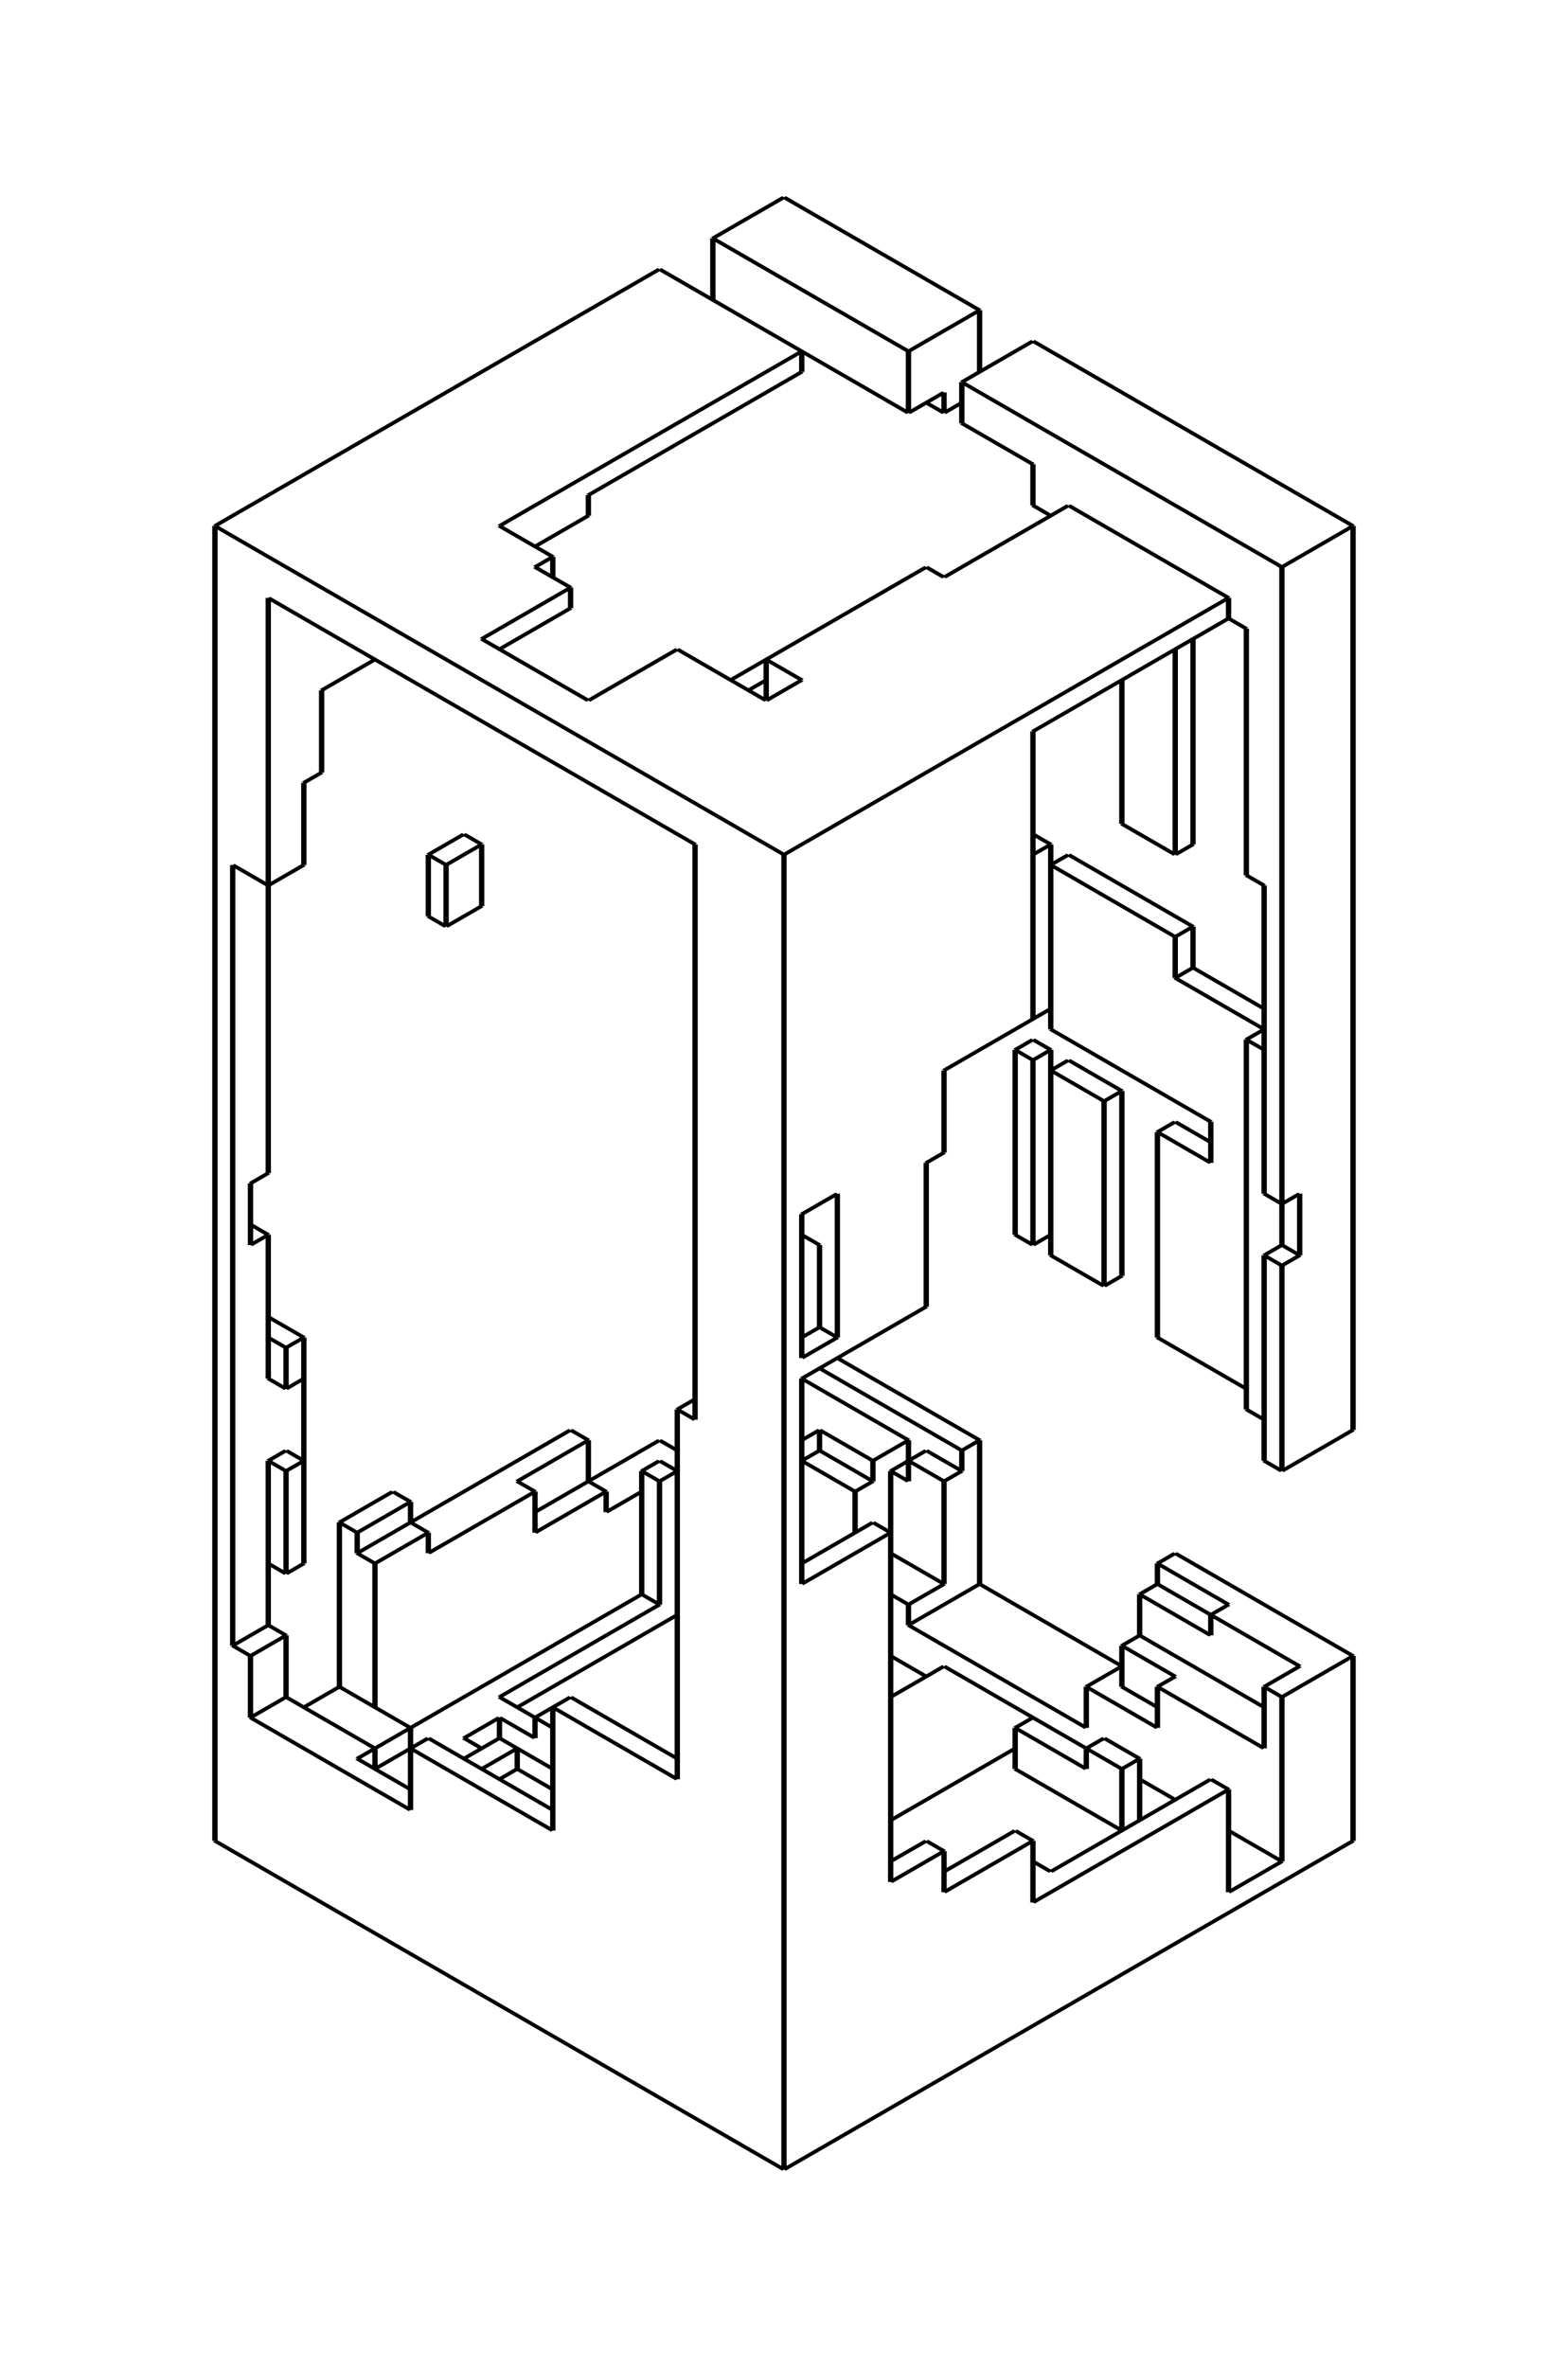 <svg viewBox="-9.6 -9.6 76.358 115.2" xmlns="http://www.w3.org/2000/svg"><path transform="scale(0.866 0.5)" stroke="black" stroke-width="0.3" d="M 32 1 L 33 0 M 31 2 L 32 1 M 30 3 L 31 2 M 29 4 L 30 3 M 25 8 L 26 7 M 24 9 L 25 8 M 23 10 L 24 9 M 22 11 L 23 10 M 21 12 L 22 11 M 43 12 L 44 11 M 20 13 L 21 12 M 42 13 L 43 12 M 19 14 L 20 13 M 41 14 L 42 13 M 18 15 L 19 14 M 40 15 L 41 14 M 46 15 L 47 14 M 17 16 L 18 15 M 33 16 L 34 15 M 45 16 L 46 15 M 16 17 L 17 16 M 32 17 L 33 16 M 44 17 L 45 16 M 15 18 L 16 17 M 31 18 L 32 17 M 33 18 L 34 17 M 43 18 L 44 17 M 14 19 L 15 18 M 30 19 L 31 18 M 32 19 L 33 18 M 13 20 L 14 19 M 29 20 L 30 19 M 31 20 L 32 19 M 41 20 L 42 19 M 12 21 L 13 20 M 28 21 L 29 20 M 30 21 L 31 20 M 40 21 L 41 20 M 42 21 L 43 20 M 11 22 L 12 21 M 27 22 L 28 21 M 29 22 L 30 21 M 10 23 L 11 22 M 26 23 L 27 22 M 28 23 L 29 22 M 9 24 L 10 23 M 25 24 L 26 23 M 27 24 L 28 23 M 8 25 L 9 24 M 24 25 L 25 24 M 26 25 L 27 24 M 7 26 L 8 25 M 23 26 L 24 25 M 25 26 L 26 25 M 6 27 L 7 26 M 22 27 L 23 26 M 24 27 L 25 26 M 5 28 L 6 27 M 21 28 L 22 27 M 23 28 L 24 27 M 4 29 L 5 28 M 20 29 L 21 28 M 22 29 L 23 28 M 3 30 L 4 29 M 19 30 L 20 29 M 2 31 L 3 30 M 18 31 L 19 30 M 48 31 L 49 30 M 1 32 L 2 31 M 17 32 L 18 31 M 21 32 L 22 31 M 47 32 L 48 31 M 20 33 L 21 32 M 46 33 L 47 32 M 64 33 L 65 32 M 19 34 L 20 33 M 45 34 L 46 33 M 63 34 L 64 33 M 44 35 L 45 34 M 62 35 L 63 34 M 19 36 L 20 35 M 43 36 L 44 35 M 61 36 L 62 35 M 40 37 L 41 36 M 42 37 L 43 36 M 39 38 L 40 37 M 20 39 L 21 38 M 38 39 L 39 38 M 19 40 L 20 39 M 37 40 L 38 39 M 57 40 L 58 39 M 18 41 L 19 40 M 20 41 L 21 40 M 36 41 L 37 40 M 56 41 L 57 40 M 17 42 L 18 41 M 19 42 L 20 41 M 35 42 L 36 41 M 55 42 L 56 41 M 57 42 L 58 41 M 16 43 L 17 42 M 18 43 L 19 42 M 34 43 L 35 42 M 54 43 L 55 42 M 56 43 L 57 42 M 17 44 L 18 43 M 33 44 L 34 43 M 53 44 L 54 43 M 55 44 L 56 43 M 26 45 L 27 44 M 32 45 L 33 44 M 52 45 L 53 44 M 54 45 L 55 44 M 9 46 L 10 45 M 25 46 L 26 45 M 31 46 L 32 45 M 51 46 L 52 45 M 53 46 L 54 45 M 8 47 L 9 46 M 24 47 L 25 46 M 30 47 L 31 46 M 50 47 L 51 46 M 52 47 L 53 46 M 7 48 L 8 47 M 23 48 L 24 47 M 31 48 L 32 47 M 33 48 L 34 47 M 49 48 L 50 47 M 51 48 L 52 47 M 22 49 L 23 48 M 32 49 L 33 48 M 48 49 L 49 48 M 50 49 L 51 48 M 47 50 L 48 49 M 49 50 L 50 49 M 46 51 L 47 50 M 48 51 L 49 50 M 45 52 L 46 51 M 47 52 L 48 51 M 44 53 L 45 52 M 43 54 L 44 53 M 42 55 L 43 54 M 41 56 L 42 55 M 6 57 L 7 56 M 40 57 L 41 56 M 39 58 L 40 57 M 38 59 L 39 58 M 37 60 L 38 59 M 36 61 L 37 60 M 35 62 L 36 61 M 14 63 L 15 62 M 34 63 L 35 62 M 13 64 L 14 63 M 15 64 L 16 63 M 33 64 L 34 63 M 47 64 L 48 63 M 55 64 L 56 63 M 14 65 L 15 64 M 48 65 L 49 64 M 5 66 L 6 65 M 4 67 L 5 66 M 15 70 L 16 69 M 14 71 L 15 70 M 55 72 L 56 71 M 55 76 L 56 75 M 47 80 L 48 79 M 46 81 L 47 80 M 45 82 L 46 81 M 59 82 L 60 81 M 44 83 L 45 82 M 46 83 L 47 82 M 43 84 L 44 83 M 47 84 L 48 83 M 42 85 L 43 84 M 48 85 L 49 84 M 51 88 L 52 87 M 54 91 L 55 90 M 41 94 L 42 93 M 3 96 L 4 95 M 35 98 L 36 97 M 61 98 L 62 97 M 34 99 L 35 98 M 3 102 L 4 101 M 47 102 L 48 101 M 60 103 L 61 102 M 61 104 L 62 103 M 51 106 L 52 105 M 40 109 L 41 108 M 39 110 L 40 109 M 34 111 L 35 110 M 38 111 L 39 110 M 5 112 L 6 111 M 35 112 L 36 111 M 37 112 L 38 111 M 34 113 L 35 112 M 36 113 L 37 112 M 35 114 L 36 113 M 34 115 L 35 114 M 5 116 L 6 115 M 27 118 L 28 117 M 20 121 L 21 120 M 34 121 L 35 120 M 64 121 L 65 120 M 19 122 L 20 121 M 21 122 L 22 121 M 25 122 L 26 121 M 39 122 L 40 121 M 43 122 L 44 121 M 63 122 L 64 121 M 4 123 L 5 122 M 18 123 L 19 122 M 20 123 L 21 122 M 24 123 L 25 122 M 34 123 L 35 122 M 38 123 L 39 122 M 40 123 L 41 122 M 62 123 L 63 122 M 5 124 L 6 123 M 17 124 L 18 123 M 19 124 L 20 123 M 23 124 L 24 123 M 25 124 L 26 123 M 39 124 L 40 123 M 61 124 L 62 123 M 16 125 L 17 124 M 18 125 L 19 124 M 22 125 L 23 124 M 26 125 L 27 124 M 42 125 L 43 124 M 15 126 L 16 125 M 21 126 L 22 125 M 37 126 L 38 125 M 10 127 L 11 126 M 14 127 L 15 126 M 18 127 L 19 126 M 20 127 L 21 126 M 22 127 L 23 126 M 24 127 L 25 126 M 9 128 L 10 127 M 11 128 L 12 127 M 13 128 L 14 127 M 17 128 L 18 127 M 19 128 L 20 127 M 21 128 L 22 127 M 23 128 L 24 127 M 8 129 L 9 128 M 10 129 L 11 128 M 12 129 L 13 128 M 16 129 L 17 128 M 20 129 L 21 128 M 9 130 L 10 129 M 11 130 L 12 129 M 15 130 L 16 129 M 19 130 L 20 129 M 37 130 L 38 129 M 10 131 L 11 130 M 12 131 L 13 130 M 14 131 L 15 130 M 36 131 L 37 130 M 38 131 L 39 130 M 9 132 L 10 131 M 11 132 L 12 131 M 13 132 L 14 131 M 35 132 L 36 131 M 37 132 L 38 131 M 10 133 L 11 132 M 34 133 L 35 132 M 36 133 L 37 132 M 54 133 L 55 132 M 5 134 L 6 133 M 35 134 L 36 133 M 34 135 L 35 134 M 41 136 L 42 135 M 43 136 L 44 135 M 53 136 L 54 135 M 24 137 L 25 136 M 40 137 L 41 136 M 42 137 L 43 136 M 23 138 L 24 137 M 25 138 L 26 137 M 41 138 L 42 137 M 57 138 L 58 137 M 22 139 L 23 138 M 24 139 L 25 138 M 26 139 L 27 138 M 40 139 L 41 138 M 3 140 L 4 139 M 21 140 L 22 139 M 23 140 L 24 139 M 25 140 L 26 139 M 2 141 L 3 140 M 4 141 L 5 140 M 20 141 L 21 140 M 22 141 L 23 140 M 24 141 L 25 140 M 52 141 L 53 140 M 3 142 L 4 141 M 19 142 L 20 141 M 21 142 L 22 141 M 23 142 L 24 141 M 18 143 L 19 142 M 20 143 L 21 142 M 22 143 L 23 142 M 64 143 L 65 142 M 17 144 L 18 143 M 19 144 L 20 143 M 21 144 L 22 143 M 41 144 L 42 143 M 51 144 L 52 143 M 61 144 L 62 143 M 63 144 L 64 143 M 16 145 L 17 144 M 18 145 L 19 144 M 20 145 L 21 144 M 40 145 L 41 144 M 50 145 L 51 144 M 54 145 L 55 144 M 60 145 L 61 144 M 62 145 L 63 144 M 7 146 L 8 145 M 15 146 L 16 145 M 17 146 L 18 145 M 19 146 L 20 145 M 39 146 L 40 145 M 61 146 L 62 145 M 4 147 L 5 146 M 6 147 L 7 146 M 14 147 L 15 146 M 18 147 L 19 146 M 20 147 L 21 146 M 3 148 L 4 147 M 13 148 L 14 147 M 19 148 L 20 147 M 12 149 L 13 148 M 16 149 L 17 148 M 46 149 L 47 148 M 11 150 L 12 149 M 15 150 L 16 149 M 10 151 L 11 150 M 12 151 L 13 150 M 16 151 L 17 150 M 50 151 L 51 150 M 9 152 L 10 151 M 11 152 L 12 151 M 15 152 L 16 151 M 17 152 L 18 151 M 45 152 L 46 151 M 10 153 L 11 152 M 16 153 L 17 152 M 44 153 L 45 152 M 52 153 L 53 152 M 17 154 L 18 153 M 43 154 L 44 153 M 42 155 L 43 154 M 56 155 L 57 154 M 41 156 L 42 155 M 55 156 L 56 155 M 57 156 L 58 155 M 40 157 L 41 156 M 54 157 L 55 156 M 56 157 L 57 156 M 39 158 L 40 157 M 53 158 L 54 157 M 55 158 L 56 157 M 52 159 L 53 158 M 54 159 L 55 158 M 45 160 L 46 159 M 51 160 L 52 159 M 53 160 L 54 159 M 40 161 L 41 160 M 44 161 L 45 160 M 46 161 L 47 160 M 50 161 L 51 160 M 52 161 L 53 160 M 64 161 L 65 160 M 39 162 L 40 161 M 41 162 L 42 161 M 43 162 L 44 161 M 45 162 L 46 161 M 49 162 L 50 161 M 51 162 L 52 161 M 63 162 L 64 161 M 40 163 L 41 162 M 42 163 L 43 162 M 44 163 L 45 162 M 48 163 L 49 162 M 50 163 L 51 162 M 60 163 L 61 162 M 62 163 L 63 162 M 39 164 L 40 163 M 43 164 L 44 163 M 49 164 L 50 163 M 59 164 L 60 163 M 61 164 L 62 163 M 42 165 L 43 164 M 48 165 L 49 164 M 58 165 L 59 164 M 60 165 L 61 164 M 47 166 L 48 165 M 59 166 L 60 165 M 58 167 L 59 166 M 57 168 L 58 167 M 56 169 L 57 168 M 55 170 L 56 169 M 54 171 L 55 170 M 53 172 L 54 171 M 52 173 L 53 172 M 51 174 L 52 173 M 50 175 L 51 174 M 49 176 L 50 175 M 48 177 L 49 176 M 47 178 L 48 177 M 46 179 L 47 178 M 45 180 L 46 179 M 44 181 L 45 180 M 43 182 L 44 181 M 42 183 L 43 182 M 41 184 L 42 183 M 40 185 L 41 184 M 39 186 L 40 185 M 38 187 L 39 186 M 37 188 L 38 187 M 36 189 L 37 188 M 35 190 L 36 189 M 34 191 L 35 190 M 33 192 L 34 191 M 33 0 L 34 1 M 34 1 L 35 2 M 35 2 L 36 3 M 36 3 L 37 4 M 29 4 L 30 5 M 37 4 L 38 5 M 30 5 L 31 6 M 38 5 L 39 6 M 31 6 L 32 7 M 39 6 L 40 7 M 26 7 L 27 8 M 32 7 L 33 8 M 40 7 L 41 8 M 27 8 L 28 9 M 33 8 L 34 9 M 41 8 L 42 9 M 28 9 L 29 10 M 34 9 L 35 10 M 42 9 L 43 10 M 29 10 L 30 11 M 35 10 L 36 11 M 43 10 L 44 11 M 30 11 L 31 12 M 36 11 L 37 12 M 31 12 L 32 13 M 37 12 L 38 13 M 32 13 L 33 14 M 38 13 L 39 14 M 33 14 L 34 15 M 39 14 L 40 15 M 47 14 L 48 15 M 34 15 L 35 16 M 48 15 L 49 16 M 35 16 L 36 17 M 49 16 L 50 17 M 36 17 L 37 18 M 50 17 L 51 18 M 37 18 L 38 19 M 43 18 L 44 19 M 51 18 L 52 19 M 38 19 L 39 20 M 44 19 L 45 20 M 52 19 L 53 20 M 39 20 L 40 21 M 41 20 L 42 21 M 45 20 L 46 21 M 53 20 L 54 21 M 46 21 L 47 22 M 54 21 L 55 22 M 43 22 L 44 23 M 47 22 L 48 23 M 55 22 L 56 23 M 44 23 L 45 24 M 48 23 L 49 24 M 56 23 L 57 24 M 45 24 L 46 25 M 49 24 L 50 25 M 57 24 L 58 25 M 46 25 L 47 26 M 50 25 L 51 26 M 58 25 L 59 26 M 51 26 L 52 27 M 59 26 L 60 27 M 52 27 L 53 28 M 60 27 L 61 28 M 53 28 L 54 29 M 61 28 L 62 29 M 54 29 L 55 30 M 62 29 L 63 30 M 47 30 L 48 31 M 49 30 L 50 31 M 55 30 L 56 31 M 63 30 L 64 31 M 50 31 L 51 32 M 56 31 L 57 32 M 64 31 L 65 32 M 1 32 L 2 33 M 17 32 L 18 33 M 51 32 L 52 33 M 57 32 L 58 33 M 2 33 L 3 34 M 18 33 L 19 34 M 52 33 L 53 34 M 58 33 L 59 34 M 3 34 L 4 35 M 19 34 L 20 35 M 53 34 L 54 35 M 59 34 L 60 35 M 4 35 L 5 36 M 54 35 L 55 36 M 60 35 L 61 36 M 5 36 L 6 37 M 19 36 L 20 37 M 41 36 L 42 37 M 55 36 L 56 37 M 6 37 L 7 38 M 20 37 L 21 38 M 56 37 L 57 38 M 7 38 L 8 39 M 57 38 L 58 39 M 4 39 L 5 40 M 8 39 L 9 40 M 5 40 L 6 41 M 9 40 L 10 41 M 6 41 L 7 42 M 10 41 L 11 42 M 58 41 L 59 42 M 7 42 L 8 43 M 11 42 L 12 43 M 8 43 L 9 44 M 12 43 L 13 44 M 16 43 L 17 44 M 9 44 L 10 45 M 13 44 L 14 45 M 17 44 L 18 45 M 27 44 L 28 45 M 10 45 L 11 46 M 14 45 L 15 46 M 18 45 L 19 46 M 28 45 L 29 46 M 32 45 L 33 46 M 11 46 L 12 47 M 15 46 L 16 47 M 19 46 L 20 47 M 29 46 L 30 47 M 33 46 L 34 47 M 12 47 L 13 48 M 16 47 L 17 48 M 20 47 L 21 48 M 30 47 L 31 48 M 13 48 L 14 49 M 17 48 L 18 49 M 21 48 L 22 49 M 31 48 L 32 49 M 14 49 L 15 50 M 18 49 L 19 50 M 15 50 L 16 51 M 19 50 L 20 51 M 16 51 L 17 52 M 20 51 L 21 52 M 17 52 L 18 53 M 21 52 L 22 53 M 18 53 L 19 54 M 22 53 L 23 54 M 19 54 L 20 55 M 23 54 L 24 55 M 20 55 L 21 56 M 24 55 L 25 56 M 21 56 L 22 57 M 25 56 L 26 57 M 22 57 L 23 58 M 26 57 L 27 58 M 23 58 L 24 59 M 27 58 L 28 59 M 24 59 L 25 60 M 28 59 L 29 60 M 25 60 L 26 61 M 29 60 L 30 61 M 26 61 L 27 62 M 30 61 L 31 62 M 52 61 L 53 62 M 15 62 L 16 63 M 27 62 L 28 63 M 31 62 L 32 63 M 47 62 L 48 63 M 53 62 L 54 63 M 32 63 L 33 64 M 54 63 L 55 64 M 13 64 L 14 65 M 49 64 L 50 65 M 2 65 L 3 66 M 48 65 L 49 66 M 50 65 L 51 66 M 3 66 L 4 67 M 49 66 L 50 67 M 51 66 L 52 67 M 59 66 L 60 67 M 50 67 L 51 68 M 52 67 L 53 68 M 51 68 L 52 69 M 53 68 L 54 69 M 52 69 L 53 70 M 54 69 L 55 70 M 13 70 L 14 71 M 53 70 L 54 71 M 55 70 L 56 71 M 54 71 L 55 72 M 56 75 L 57 76 M 55 76 L 56 77 M 57 76 L 58 77 M 56 77 L 57 78 M 58 77 L 59 78 M 57 78 L 58 79 M 59 78 L 60 79 M 58 79 L 59 80 M 59 80 L 60 81 M 48 81 L 49 82 M 47 82 L 48 83 M 49 82 L 50 83 M 59 82 L 60 83 M 46 83 L 47 84 M 50 83 L 51 84 M 49 84 L 50 85 M 51 84 L 52 85 M 48 85 L 49 86 M 50 85 L 51 86 M 52 85 L 53 86 M 49 86 L 50 87 M 51 86 L 52 87 M 53 86 L 54 87 M 50 87 L 51 88 M 54 87 L 55 88 M 55 88 L 56 89 M 56 89 L 57 90 M 55 90 L 56 91 M 54 91 L 55 92 M 56 91 L 57 92 M 55 92 L 56 93 M 56 93 L 57 94 M 60 97 L 61 98 M 3 100 L 4 101 M 34 101 L 35 102 M 46 101 L 47 102 M 61 102 L 62 103 M 48 103 L 49 104 M 60 103 L 61 104 M 49 104 L 50 105 M 50 105 L 51 106 M 4 109 L 5 110 M 5 110 L 6 111 M 35 110 L 36 111 M 4 111 L 5 112 M 54 111 L 55 112 M 55 112 L 56 113 M 36 113 L 37 114 M 56 113 L 57 114 M 35 114 L 36 115 M 37 114 L 38 115 M 57 114 L 58 115 M 4 115 L 5 116 M 34 115 L 35 116 M 36 115 L 37 116 M 38 115 L 39 116 M 58 115 L 59 116 M 35 116 L 36 117 M 37 116 L 38 117 M 39 116 L 40 117 M 36 117 L 37 118 M 38 117 L 39 118 M 40 117 L 41 118 M 27 118 L 28 119 M 37 118 L 38 119 M 39 118 L 40 119 M 41 118 L 42 119 M 59 118 L 60 119 M 38 119 L 39 120 M 40 119 L 41 120 M 42 119 L 43 120 M 21 120 L 22 121 M 35 120 L 36 121 M 39 120 L 40 121 M 41 120 L 42 121 M 43 120 L 44 121 M 26 121 L 27 122 M 36 121 L 37 122 M 42 121 L 43 122 M 5 122 L 6 123 M 35 122 L 36 123 M 37 122 L 38 123 M 41 122 L 42 123 M 4 123 L 5 124 M 26 123 L 27 124 M 34 123 L 35 124 M 36 123 L 37 124 M 40 123 L 41 124 M 42 123 L 43 124 M 60 123 L 61 124 M 25 124 L 26 125 M 35 124 L 36 125 M 37 124 L 38 125 M 39 124 L 40 125 M 41 124 L 42 125 M 18 125 L 19 126 M 22 125 L 23 126 M 36 125 L 37 126 M 11 126 L 12 127 M 8 129 L 9 130 M 12 129 L 13 130 M 38 129 L 39 130 M 9 132 L 10 133 M 39 132 L 40 133 M 55 132 L 56 133 M 4 133 L 5 134 M 40 133 L 41 134 M 54 133 L 55 134 M 56 133 L 57 134 M 41 134 L 42 135 M 55 134 L 56 135 M 57 134 L 58 135 M 44 135 L 45 136 M 54 135 L 55 136 M 56 135 L 57 136 M 58 135 L 59 136 M 25 136 L 26 137 M 39 136 L 40 137 M 45 136 L 46 137 M 53 136 L 54 137 M 55 136 L 56 137 M 57 136 L 58 137 M 59 136 L 60 137 M 46 137 L 47 138 M 54 137 L 55 138 M 56 137 L 57 138 M 60 137 L 61 138 M 47 138 L 48 139 M 55 138 L 56 139 M 57 138 L 58 139 M 61 138 L 62 139 M 4 139 L 5 140 M 40 139 L 41 140 M 48 139 L 49 140 M 56 139 L 57 140 M 58 139 L 59 140 M 62 139 L 63 140 M 41 140 L 42 141 M 49 140 L 50 141 M 53 140 L 54 141 M 59 140 L 60 141 M 63 140 L 64 141 M 2 141 L 3 142 M 42 141 L 43 142 M 50 141 L 51 142 M 52 141 L 53 142 M 54 141 L 55 142 M 60 141 L 61 142 M 64 141 L 65 142 M 39 142 L 40 143 M 43 142 L 44 143 M 51 142 L 52 143 M 53 142 L 54 143 M 55 142 L 56 143 M 61 142 L 62 143 M 40 143 L 41 144 M 42 143 L 43 144 M 44 143 L 45 144 M 54 143 L 55 144 M 56 143 L 57 144 M 43 144 L 44 145 M 45 144 L 46 145 M 57 144 L 58 145 M 8 145 L 9 146 M 44 145 L 45 146 M 46 145 L 47 146 M 50 145 L 51 146 M 52 145 L 53 146 M 54 145 L 55 146 M 58 145 L 59 146 M 60 145 L 61 146 M 5 146 L 6 147 M 9 146 L 10 147 M 17 146 L 18 147 M 21 146 L 22 147 M 45 146 L 46 147 M 47 146 L 48 147 M 51 146 L 52 147 M 53 146 L 54 147 M 55 146 L 56 147 M 59 146 L 60 147 M 6 147 L 7 148 M 10 147 L 11 148 M 18 147 L 19 148 M 20 147 L 21 148 M 22 147 L 23 148 M 46 147 L 47 148 M 48 147 L 49 148 M 52 147 L 53 148 M 56 147 L 57 148 M 3 148 L 4 149 M 7 148 L 8 149 M 11 148 L 12 149 M 17 148 L 18 149 M 19 148 L 20 149 M 21 148 L 22 149 M 23 148 L 24 149 M 47 148 L 48 149 M 49 148 L 50 149 M 53 148 L 54 149 M 57 148 L 58 149 M 4 149 L 5 150 M 8 149 L 9 150 M 18 149 L 19 150 M 22 149 L 23 150 M 24 149 L 25 150 M 46 149 L 47 150 M 48 149 L 49 150 M 58 149 L 59 150 M 5 150 L 6 151 M 9 150 L 10 151 M 13 150 L 14 151 M 15 150 L 16 151 M 17 150 L 18 151 M 23 150 L 24 151 M 25 150 L 26 151 M 47 150 L 48 151 M 49 150 L 50 151 M 51 150 L 52 151 M 59 150 L 60 151 M 6 151 L 7 152 M 12 151 L 13 152 M 14 151 L 15 152 M 18 151 L 19 152 M 24 151 L 25 152 M 26 151 L 27 152 M 48 151 L 49 152 M 50 151 L 51 152 M 52 151 L 53 152 M 7 152 L 8 153 M 9 152 L 10 153 M 13 152 L 14 153 M 15 152 L 16 153 M 19 152 L 20 153 M 25 152 L 26 153 M 49 152 L 50 153 M 51 152 L 52 153 M 8 153 L 9 154 M 10 153 L 11 154 M 14 153 L 15 154 M 16 153 L 17 154 M 18 153 L 19 154 M 26 153 L 27 154 M 46 153 L 47 154 M 9 154 L 10 155 M 11 154 L 12 155 M 15 154 L 16 155 M 17 154 L 18 155 M 19 154 L 20 155 M 47 154 L 48 155 M 53 154 L 54 155 M 57 154 L 58 155 M 10 155 L 11 156 M 16 155 L 17 156 M 18 155 L 19 156 M 48 155 L 49 156 M 54 155 L 55 156 M 11 156 L 12 157 M 17 156 L 18 157 M 19 156 L 20 157 M 49 156 L 50 157 M 18 157 L 19 158 M 50 157 L 51 158 M 19 158 L 20 159 M 51 158 L 52 159 M 46 159 L 47 160 M 58 159 L 59 160 M 1 160 L 2 161 M 41 160 L 42 161 M 59 160 L 60 161 M 2 161 L 3 162 M 60 161 L 61 162 M 3 162 L 4 163 M 47 162 L 48 163 M 4 163 L 5 164 M 5 164 L 6 165 M 6 165 L 7 166 M 7 166 L 8 167 M 8 167 L 9 168 M 9 168 L 10 169 M 10 169 L 11 170 M 11 170 L 12 171 M 12 171 L 13 172 M 13 172 L 14 173 M 14 173 L 15 174 M 15 174 L 16 175 M 16 175 L 17 176 M 17 176 L 18 177 M 18 177 L 19 178 M 19 178 L 20 179 M 20 179 L 21 180 M 21 180 L 22 181 M 22 181 L 23 182 M 23 182 L 24 183 M 24 183 L 25 184 M 25 184 L 26 185 M 26 185 L 27 186 M 27 186 L 28 187 M 28 187 L 29 188 M 29 188 L 30 189 M 30 189 L 31 190 M 31 190 L 32 191 M 32 191 L 33 192 M 29 4 L 29 6 M 29 6 L 29 8 M 29 8 L 29 10 M 44 11 L 44 13 M 44 13 L 44 15 M 34 15 L 34 17 M 40 15 L 40 17 M 44 15 L 44 17 M 40 17 L 40 19 M 43 18 L 43 20 M 40 19 L 40 21 M 42 19 L 42 21 M 43 20 L 43 22 M 47 26 L 47 28 M 47 28 L 47 30 M 22 29 L 22 31 M 1 32 L 1 34 M 65 32 L 65 34 M 1 34 L 1 36 M 65 34 L 65 36 M 20 35 L 20 37 M 1 36 L 1 38 M 61 36 L 61 38 M 65 36 L 65 38 M 1 38 L 1 40 M 21 38 L 21 40 M 61 38 L 61 40 M 65 38 L 65 40 M 4 39 L 4 41 M 58 39 L 58 41 M 1 40 L 1 42 M 61 40 L 61 42 M 65 40 L 65 42 M 4 41 L 4 43 M 1 42 L 1 44 M 59 42 L 59 44 M 61 42 L 61 44 M 65 42 L 65 44 M 4 43 L 4 45 M 56 43 L 56 45 M 1 44 L 1 46 M 55 44 L 55 46 M 59 44 L 59 46 M 61 44 L 61 46 M 65 44 L 65 46 M 4 45 L 4 47 M 32 45 L 32 47 M 56 45 L 56 47 M 1 46 L 1 48 M 55 46 L 55 48 M 59 46 L 59 48 M 61 46 L 61 48 M 65 46 L 65 48 M 4 47 L 4 49 M 32 47 L 32 49 M 52 47 L 52 49 M 56 47 L 56 49 M 1 48 L 1 50 M 7 48 L 7 50 M 55 48 L 55 50 M 59 48 L 59 50 M 61 48 L 61 50 M 65 48 L 65 50 M 4 49 L 4 51 M 52 49 L 52 51 M 56 49 L 56 51 M 1 50 L 1 52 M 7 50 L 7 52 M 55 50 L 55 52 M 59 50 L 59 52 M 61 50 L 61 52 M 65 50 L 65 52 M 4 51 L 4 53 M 52 51 L 52 53 M 56 51 L 56 53 M 1 52 L 1 54 M 7 52 L 7 54 M 47 52 L 47 54 M 55 52 L 55 54 M 59 52 L 59 54 M 61 52 L 61 54 M 65 52 L 65 54 M 4 53 L 4 55 M 52 53 L 52 55 M 56 53 L 56 55 M 1 54 L 1 56 M 7 54 L 7 56 M 47 54 L 47 56 M 55 54 L 55 56 M 59 54 L 59 56 M 61 54 L 61 56 M 65 54 L 65 56 M 4 55 L 4 57 M 52 55 L 52 57 M 56 55 L 56 57 M 1 56 L 1 58 M 47 56 L 47 58 M 55 56 L 55 58 M 59 56 L 59 58 M 61 56 L 61 58 M 65 56 L 65 58 M 4 57 L 4 59 M 6 57 L 6 59 M 52 57 L 52 59 M 56 57 L 56 59 M 1 58 L 1 60 M 47 58 L 47 60 M 55 58 L 55 60 M 59 58 L 59 60 M 61 58 L 61 60 M 65 58 L 65 60 M 4 59 L 4 61 M 6 59 L 6 61 M 52 59 L 52 61 M 56 59 L 56 61 M 1 60 L 1 62 M 47 60 L 47 62 M 55 60 L 55 62 M 59 60 L 59 62 M 61 60 L 61 62 M 65 60 L 65 62 M 4 61 L 4 63 M 6 61 L 6 63 M 56 61 L 56 63 M 1 62 L 1 64 M 47 62 L 47 64 M 55 62 L 55 64 M 59 62 L 59 64 M 61 62 L 61 64 M 65 62 L 65 64 M 4 63 L 4 65 M 6 63 L 6 65 M 16 63 L 16 65 M 28 63 L 28 65 M 48 63 L 48 65 M 1 64 L 1 66 M 13 64 L 13 66 M 33 64 L 33 66 M 47 64 L 47 66 M 59 64 L 59 66 M 61 64 L 61 66 M 65 64 L 65 66 M 2 65 L 2 67 M 4 65 L 4 67 M 14 65 L 14 67 M 16 65 L 16 67 M 28 65 L 28 67 M 48 65 L 48 67 M 1 66 L 1 68 M 13 66 L 13 68 M 33 66 L 33 68 M 47 66 L 47 68 M 61 66 L 61 68 M 65 66 L 65 68 M 2 67 L 2 69 M 4 67 L 4 69 M 14 67 L 14 69 M 16 67 L 16 69 M 28 67 L 28 69 M 48 67 L 48 69 M 60 67 L 60 69 M 1 68 L 1 70 M 13 68 L 13 70 M 33 68 L 33 70 M 47 68 L 47 70 M 61 68 L 61 70 M 65 68 L 65 70 M 2 69 L 2 71 M 4 69 L 4 71 M 14 69 L 14 71 M 28 69 L 28 71 M 48 69 L 48 71 M 60 69 L 60 71 M 1 70 L 1 72 M 33 70 L 33 72 M 47 70 L 47 72 M 61 70 L 61 72 M 65 70 L 65 72 M 2 71 L 2 73 M 4 71 L 4 73 M 28 71 L 28 73 M 48 71 L 48 73 M 56 71 L 56 73 M 60 71 L 60 73 M 1 72 L 1 74 M 33 72 L 33 74 M 47 72 L 47 74 M 55 72 L 55 74 M 61 72 L 61 74 M 65 72 L 65 74 M 2 73 L 2 75 M 4 73 L 4 75 M 28 73 L 28 75 M 48 73 L 48 75 M 56 73 L 56 75 M 60 73 L 60 75 M 1 74 L 1 76 M 33 74 L 33 76 M 47 74 L 47 76 M 55 74 L 55 76 M 61 74 L 61 76 M 65 74 L 65 76 M 2 75 L 2 77 M 4 75 L 4 77 M 28 75 L 28 77 M 48 75 L 48 77 M 60 75 L 60 77 M 1 76 L 1 78 M 33 76 L 33 78 M 47 76 L 47 78 M 61 76 L 61 78 M 65 76 L 65 78 M 2 77 L 2 79 M 4 77 L 4 79 M 28 77 L 28 79 M 48 77 L 48 79 M 60 77 L 60 79 M 1 78 L 1 80 M 33 78 L 33 80 M 47 78 L 47 80 M 61 78 L 61 80 M 65 78 L 65 80 M 2 79 L 2 81 M 4 79 L 4 81 M 28 79 L 28 81 M 48 79 L 48 81 M 60 79 L 60 81 M 1 80 L 1 82 M 33 80 L 33 82 M 61 80 L 61 82 M 65 80 L 65 82 M 2 81 L 2 83 M 4 81 L 4 83 M 28 81 L 28 83 M 60 81 L 60 83 M 1 82 L 1 84 M 33 82 L 33 84 M 59 82 L 59 84 M 61 82 L 61 84 M 65 82 L 65 84 M 2 83 L 2 85 M 4 83 L 4 85 M 28 83 L 28 85 M 46 83 L 46 85 M 48 83 L 48 85 M 60 83 L 60 85 M 1 84 L 1 86 M 33 84 L 33 86 M 47 84 L 47 86 M 59 84 L 59 86 M 61 84 L 61 86 M 65 84 L 65 86 M 2 85 L 2 87 M 4 85 L 4 87 M 28 85 L 28 87 M 42 85 L 42 87 M 46 85 L 46 87 M 48 85 L 48 87 M 60 85 L 60 87 M 1 86 L 1 88 M 33 86 L 33 88 M 47 86 L 47 88 M 59 86 L 59 88 M 61 86 L 61 88 M 65 86 L 65 88 M 2 87 L 2 89 M 4 87 L 4 89 M 28 87 L 28 89 M 42 87 L 42 89 M 46 87 L 46 89 M 48 87 L 48 89 M 52 87 L 52 89 M 60 87 L 60 89 M 1 88 L 1 90 M 33 88 L 33 90 M 47 88 L 47 90 M 51 88 L 51 90 M 59 88 L 59 90 M 61 88 L 61 90 M 65 88 L 65 90 M 2 89 L 2 91 M 4 89 L 4 91 M 28 89 L 28 91 M 42 89 L 42 91 M 46 89 L 46 91 M 48 89 L 48 91 M 52 89 L 52 91 M 60 89 L 60 91 M 1 90 L 1 92 M 33 90 L 33 92 M 47 90 L 47 92 M 51 90 L 51 92 M 57 90 L 57 92 M 59 90 L 59 92 M 61 90 L 61 92 M 65 90 L 65 92 M 2 91 L 2 93 M 4 91 L 4 93 M 28 91 L 28 93 M 42 91 L 42 93 M 46 91 L 46 93 M 48 91 L 48 93 M 52 91 L 52 93 M 54 91 L 54 93 M 60 91 L 60 93 M 1 92 L 1 94 M 33 92 L 33 94 M 47 92 L 47 94 M 51 92 L 51 94 M 57 92 L 57 94 M 59 92 L 59 94 M 61 92 L 61 94 M 65 92 L 65 94 M 2 93 L 2 95 M 4 93 L 4 95 M 28 93 L 28 95 M 46 93 L 46 95 M 48 93 L 48 95 M 52 93 L 52 95 M 54 93 L 54 95 M 60 93 L 60 95 M 1 94 L 1 96 M 33 94 L 33 96 M 41 94 L 41 96 M 47 94 L 47 96 M 51 94 L 51 96 M 59 94 L 59 96 M 61 94 L 61 96 M 65 94 L 65 96 M 2 95 L 2 97 M 28 95 L 28 97 M 46 95 L 46 97 M 48 95 L 48 97 M 52 95 L 52 97 M 54 95 L 54 97 M 60 95 L 60 97 M 1 96 L 1 98 M 3 96 L 3 98 M 33 96 L 33 98 M 41 96 L 41 98 M 47 96 L 47 98 M 51 96 L 51 98 M 59 96 L 59 98 M 61 96 L 61 98 M 65 96 L 65 98 M 2 97 L 2 99 M 28 97 L 28 99 M 36 97 L 36 99 M 46 97 L 46 99 M 48 97 L 48 99 M 52 97 L 52 99 M 54 97 L 54 99 M 62 97 L 62 99 M 1 98 L 1 100 M 3 98 L 3 100 M 33 98 L 33 100 M 41 98 L 41 100 M 47 98 L 47 100 M 51 98 L 51 100 M 59 98 L 59 100 M 61 98 L 61 100 M 65 98 L 65 100 M 2 99 L 2 101 M 28 99 L 28 101 M 34 99 L 34 101 M 36 99 L 36 101 M 46 99 L 46 101 M 48 99 L 48 101 M 52 99 L 52 101 M 54 99 L 54 101 M 62 99 L 62 101 M 1 100 L 1 102 M 3 100 L 3 102 M 33 100 L 33 102 M 41 100 L 41 102 M 47 100 L 47 102 M 51 100 L 51 102 M 59 100 L 59 102 M 61 100 L 61 102 M 65 100 L 65 102 M 2 101 L 2 103 M 4 101 L 4 103 M 28 101 L 28 103 M 34 101 L 34 103 M 36 101 L 36 103 M 48 101 L 48 103 M 52 101 L 52 103 M 54 101 L 54 103 M 62 101 L 62 103 M 1 102 L 1 104 M 33 102 L 33 104 M 35 102 L 35 104 M 41 102 L 41 104 M 51 102 L 51 104 M 59 102 L 59 104 M 65 102 L 65 104 M 2 103 L 2 105 M 4 103 L 4 105 M 28 103 L 28 105 M 34 103 L 34 105 M 36 103 L 36 105 M 52 103 L 52 105 M 54 103 L 54 105 M 60 103 L 60 105 M 1 104 L 1 106 M 33 104 L 33 106 M 35 104 L 35 106 M 41 104 L 41 106 M 51 104 L 51 106 M 59 104 L 59 106 M 61 104 L 61 106 M 65 104 L 65 106 M 2 105 L 2 107 M 4 105 L 4 107 M 28 105 L 28 107 M 34 105 L 34 107 M 36 105 L 36 107 M 54 105 L 54 107 M 60 105 L 60 107 M 1 106 L 1 108 M 33 106 L 33 108 M 35 106 L 35 108 M 41 106 L 41 108 M 59 106 L 59 108 M 61 106 L 61 108 M 65 106 L 65 108 M 2 107 L 2 109 M 4 107 L 4 109 M 28 107 L 28 109 M 34 107 L 34 109 M 36 107 L 36 109 M 54 107 L 54 109 M 60 107 L 60 109 M 1 108 L 1 110 M 33 108 L 33 110 M 35 108 L 35 110 M 59 108 L 59 110 M 61 108 L 61 110 M 65 108 L 65 110 M 2 109 L 2 111 M 4 109 L 4 111 M 28 109 L 28 111 M 34 109 L 34 111 M 36 109 L 36 111 M 54 109 L 54 111 M 60 109 L 60 111 M 1 110 L 1 112 M 33 110 L 33 112 M 59 110 L 59 112 M 61 110 L 61 112 M 65 110 L 65 112 M 2 111 L 2 113 M 4 111 L 4 113 M 6 111 L 6 113 M 28 111 L 28 113 M 34 111 L 34 113 M 60 111 L 60 113 M 1 112 L 1 114 M 5 112 L 5 114 M 33 112 L 33 114 M 59 112 L 59 114 M 61 112 L 61 114 M 65 112 L 65 114 M 2 113 L 2 115 M 4 113 L 4 115 M 6 113 L 6 115 M 28 113 L 28 115 M 60 113 L 60 115 M 1 114 L 1 116 M 5 114 L 5 116 M 33 114 L 33 116 M 59 114 L 59 116 M 61 114 L 61 116 M 65 114 L 65 116 M 2 115 L 2 117 M 6 115 L 6 117 M 28 115 L 28 117 M 34 115 L 34 117 M 60 115 L 60 117 M 1 116 L 1 118 M 33 116 L 33 118 M 59 116 L 59 118 M 61 116 L 61 118 M 65 116 L 65 118 M 2 117 L 2 119 M 6 117 L 6 119 M 28 117 L 28 119 M 34 117 L 34 119 M 60 117 L 60 119 M 1 118 L 1 120 M 27 118 L 27 120 M 33 118 L 33 120 M 61 118 L 61 120 M 65 118 L 65 120 M 2 119 L 2 121 M 6 119 L 6 121 M 34 119 L 34 121 M 60 119 L 60 121 M 1 120 L 1 122 M 27 120 L 27 122 M 33 120 L 33 122 M 35 120 L 35 122 M 61 120 L 61 122 M 2 121 L 2 123 M 6 121 L 6 123 M 22 121 L 22 123 M 34 121 L 34 123 M 40 121 L 40 123 M 44 121 L 44 123 M 60 121 L 60 123 M 1 122 L 1 124 M 27 122 L 27 124 M 33 122 L 33 124 M 43 122 L 43 124 M 61 122 L 61 124 M 2 123 L 2 125 M 4 123 L 4 125 M 6 123 L 6 125 M 22 123 L 22 125 M 34 123 L 34 125 M 38 123 L 38 125 M 40 123 L 40 125 M 44 123 L 44 125 M 1 124 L 1 126 M 5 124 L 5 126 M 25 124 L 25 126 M 27 124 L 27 126 M 33 124 L 33 126 M 39 124 L 39 126 M 2 125 L 2 127 M 4 125 L 4 127 M 6 125 L 6 127 M 26 125 L 26 127 M 34 125 L 34 127 M 42 125 L 42 127 M 44 125 L 44 127 M 1 126 L 1 128 M 5 126 L 5 128 M 19 126 L 19 128 M 23 126 L 23 128 M 25 126 L 25 128 M 27 126 L 27 128 M 33 126 L 33 128 M 37 126 L 37 128 M 39 126 L 39 128 M 2 127 L 2 129 M 4 127 L 4 129 M 6 127 L 6 129 M 12 127 L 12 129 M 26 127 L 26 129 M 34 127 L 34 129 M 42 127 L 42 129 M 44 127 L 44 129 M 1 128 L 1 130 M 5 128 L 5 130 M 19 128 L 19 130 M 25 128 L 25 130 M 27 128 L 27 130 M 33 128 L 33 130 M 37 128 L 37 130 M 39 128 L 39 130 M 2 129 L 2 131 M 4 129 L 4 131 M 6 129 L 6 131 M 8 129 L 8 131 M 26 129 L 26 131 M 34 129 L 34 131 M 42 129 L 42 131 M 44 129 L 44 131 M 1 130 L 1 132 M 5 130 L 5 132 M 9 130 L 9 132 M 13 130 L 13 132 M 25 130 L 25 132 M 27 130 L 27 132 M 33 130 L 33 132 M 39 130 L 39 132 M 2 131 L 2 133 M 4 131 L 4 133 M 6 131 L 6 133 M 8 131 L 8 133 M 26 131 L 26 133 M 34 131 L 34 133 M 42 131 L 42 133 M 44 131 L 44 133 M 1 132 L 1 134 M 5 132 L 5 134 M 25 132 L 25 134 M 27 132 L 27 134 M 33 132 L 33 134 M 39 132 L 39 134 M 2 133 L 2 135 M 4 133 L 4 135 M 8 133 L 8 135 M 10 133 L 10 135 M 26 133 L 26 135 M 34 133 L 34 135 M 42 133 L 42 135 M 44 133 L 44 135 M 54 133 L 54 135 M 1 134 L 1 136 M 25 134 L 25 136 M 27 134 L 27 136 M 33 134 L 33 136 M 39 134 L 39 136 M 2 135 L 2 137 M 4 135 L 4 137 M 8 135 L 8 137 M 10 135 L 10 137 M 26 135 L 26 137 M 1 136 L 1 138 M 27 136 L 27 138 M 33 136 L 33 138 M 39 136 L 39 138 M 53 136 L 53 138 M 2 137 L 2 139 M 4 137 L 4 139 M 8 137 L 8 139 M 10 137 L 10 139 M 40 137 L 40 139 M 1 138 L 1 140 M 27 138 L 27 140 M 33 138 L 33 140 M 39 138 L 39 140 M 53 138 L 53 140 M 57 138 L 57 140 M 2 139 L 2 141 M 8 139 L 8 141 M 10 139 L 10 141 M 1 140 L 1 142 M 5 140 L 5 142 M 27 140 L 27 142 M 33 140 L 33 142 M 39 140 L 39 142 M 8 141 L 8 143 M 10 141 L 10 143 M 52 141 L 52 143 M 1 142 L 1 144 M 3 142 L 3 144 M 5 142 L 5 144 M 27 142 L 27 144 M 33 142 L 33 144 M 39 142 L 39 144 M 65 142 L 65 144 M 8 143 L 8 145 M 10 143 L 10 145 M 52 143 L 52 145 M 1 144 L 1 146 M 3 144 L 3 146 M 5 144 L 5 146 M 27 144 L 27 146 M 33 144 L 33 146 M 39 144 L 39 146 M 65 144 L 65 146 M 10 145 L 10 147 M 50 145 L 50 147 M 54 145 L 54 147 M 60 145 L 60 147 M 1 146 L 1 148 M 3 146 L 3 148 M 27 146 L 27 148 M 33 146 L 33 148 M 39 146 L 39 148 M 61 146 L 61 148 M 65 146 L 65 148 M 20 147 L 20 149 M 50 147 L 50 149 M 54 147 L 54 149 M 60 147 L 60 149 M 1 148 L 1 150 M 17 148 L 17 150 M 19 148 L 19 150 M 27 148 L 27 150 M 33 148 L 33 150 M 39 148 L 39 150 M 61 148 L 61 150 M 65 148 L 65 150 M 12 149 L 12 151 M 20 149 L 20 151 M 46 149 L 46 151 M 60 149 L 60 151 M 1 150 L 1 152 M 27 150 L 27 152 M 33 150 L 33 152 M 39 150 L 39 152 M 61 150 L 61 152 M 65 150 L 65 152 M 10 151 L 10 153 M 12 151 L 12 153 M 18 151 L 18 153 M 20 151 L 20 153 M 46 151 L 46 153 M 50 151 L 50 153 M 1 152 L 1 154 M 27 152 L 27 154 M 33 152 L 33 154 M 39 152 L 39 154 M 53 152 L 53 154 M 61 152 L 61 154 M 65 152 L 65 154 M 12 153 L 12 155 M 20 153 L 20 155 M 52 153 L 52 155 M 1 154 L 1 156 M 33 154 L 33 156 M 39 154 L 39 156 M 53 154 L 53 156 M 61 154 L 61 156 M 65 154 L 65 156 M 12 155 L 12 157 M 20 155 L 20 157 M 52 155 L 52 157 M 58 155 L 58 157 M 1 156 L 1 158 M 33 156 L 33 158 M 39 156 L 39 158 M 53 156 L 53 158 M 61 156 L 61 158 M 65 156 L 65 158 M 20 157 L 20 159 M 52 157 L 52 159 M 58 157 L 58 159 M 1 158 L 1 160 M 33 158 L 33 160 M 39 158 L 39 160 M 61 158 L 61 160 M 65 158 L 65 160 M 58 159 L 58 161 M 33 160 L 33 162 M 39 160 L 39 162 M 47 160 L 47 162 M 61 160 L 61 162 M 42 161 L 42 163 M 58 161 L 58 163 M 33 162 L 33 164 M 39 162 L 39 164 M 47 162 L 47 164 M 42 163 L 42 165 M 58 163 L 58 165 M 33 164 L 33 166 M 47 164 L 47 166 M 33 166 L 33 168 M 33 168 L 33 170 M 33 170 L 33 172 M 33 172 L 33 174 M 33 174 L 33 176 M 33 176 L 33 178 M 33 178 L 33 180 M 33 180 L 33 182 M 33 182 L 33 184 M 33 184 L 33 186 M 33 186 L 33 188 M 33 188 L 33 190 M 33 190 L 33 192" /></svg>